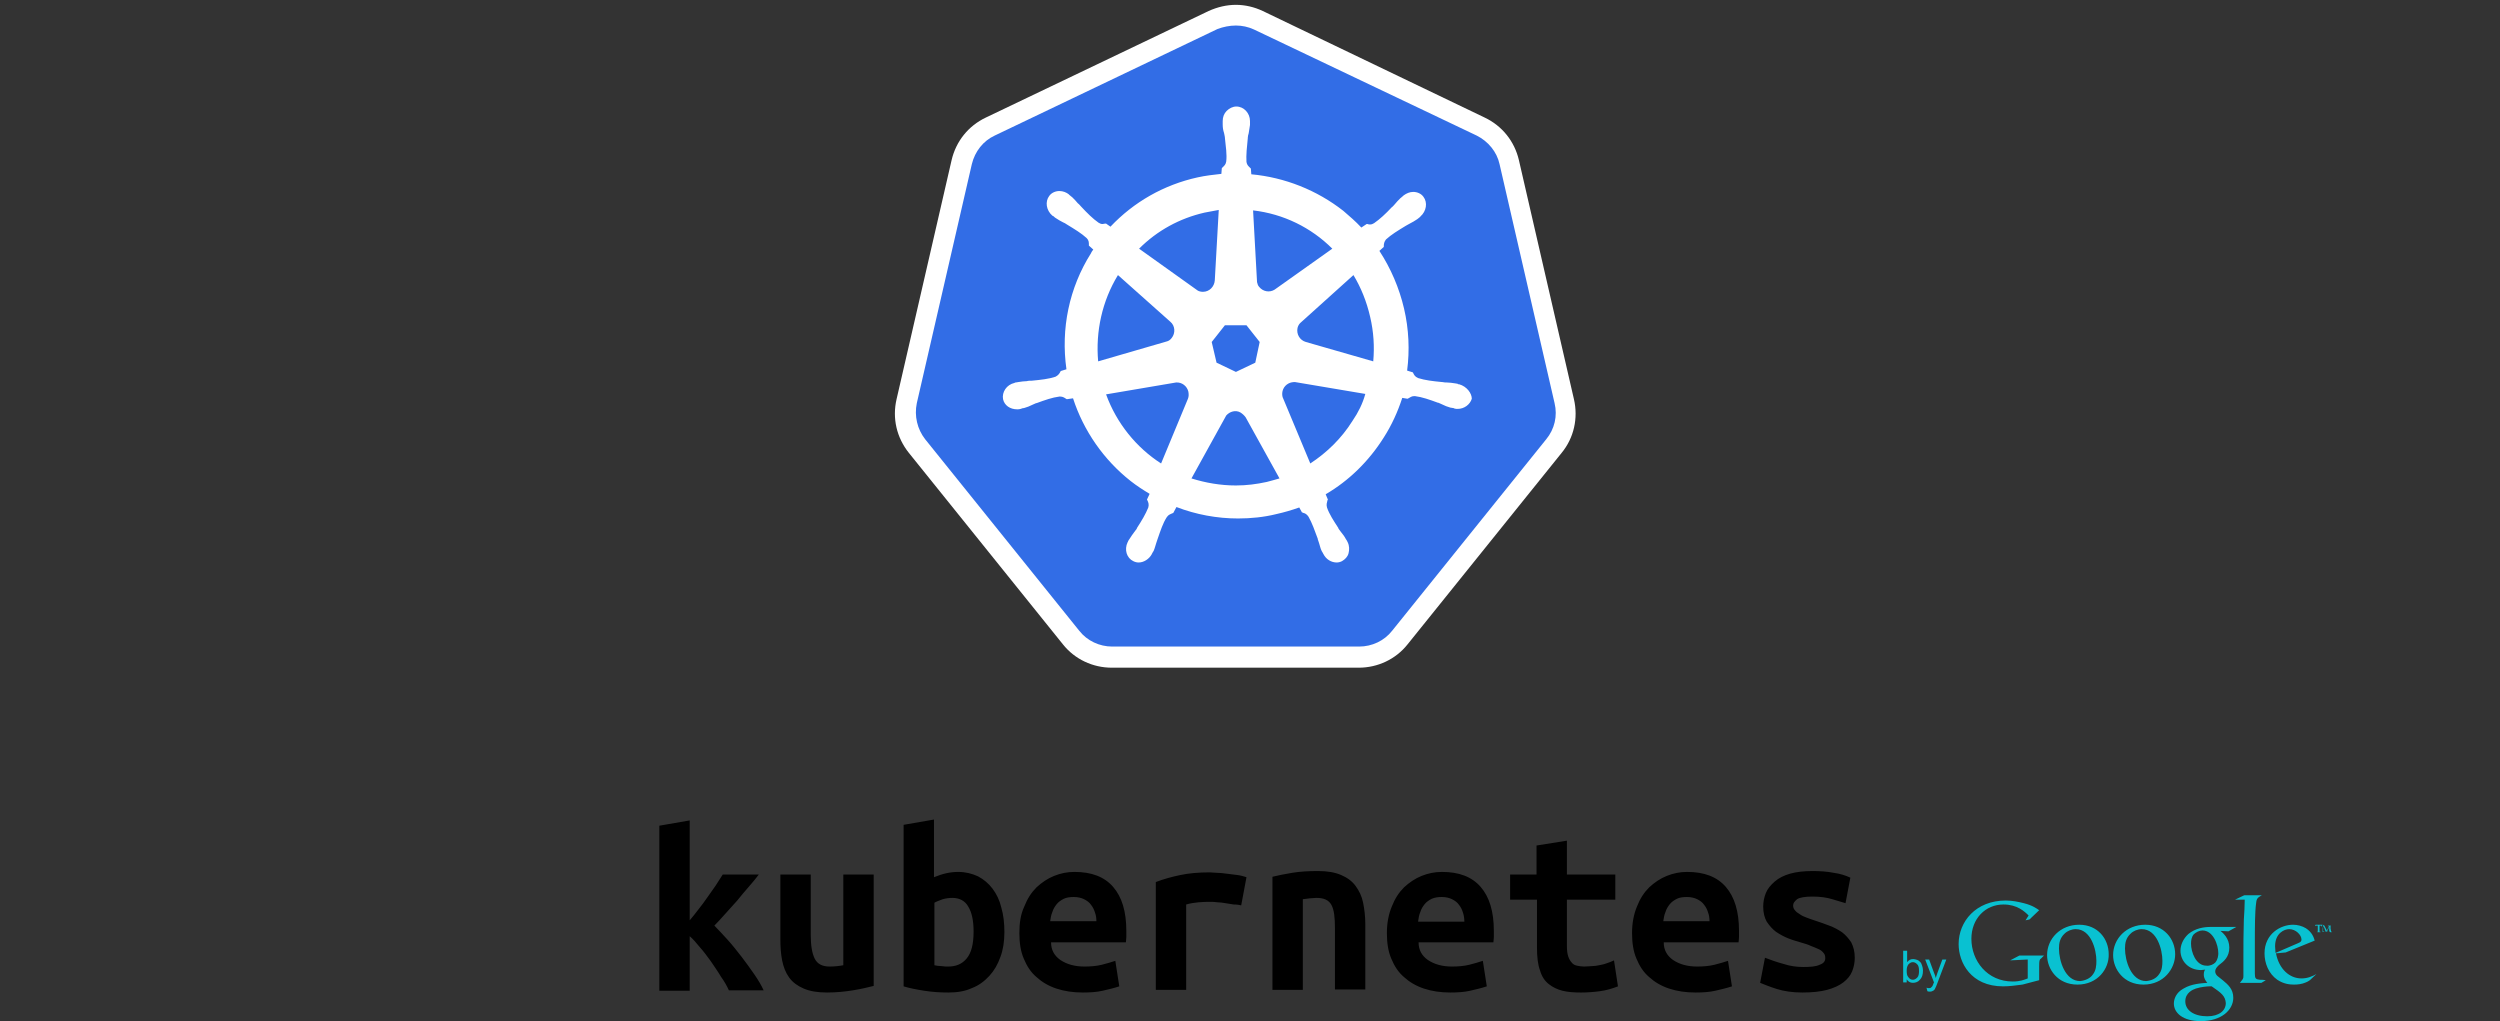 <?xml version="1.0" encoding="UTF-8" standalone="no"?>
<svg
   xmlns:dc="http://purl.org/dc/elements/1.1/"
   xmlns:cc="http://creativecommons.org/ns#"
   xmlns:rdf="http://www.w3.org/1999/02/22-rdf-syntax-ns#"
   xmlns:svg="http://www.w3.org/2000/svg"
   xmlns="http://www.w3.org/2000/svg"
   xmlns:sodipodi="http://sodipodi.sourceforge.net/DTD/sodipodi-0.dtd"
   xmlns:inkscape="http://www.inkscape.org/namespaces/inkscape"
   version="1.1"
   id="Layer_1"
   x="0"
   y="0"
   viewBox="0 0 568 232"
   enable-background="new 0 0 568 232"
   xml:space="preserve"
   inkscape:version="0.91 r13725"
   width="100%"
   height="100%"
   sodipodi:docname="kubernetes-logo.svg"><rect x="0" y="0" width="568" height="232" fill="#333333" stroke="none"/><defs
     id="defs15" /><sodipodi:namedview
     pagecolor="#ffffff"
     bordercolor="#666666"
     borderopacity="1"
     objecttolerance="10"
     gridtolerance="10"
     guidetolerance="10"
     inkscape:pageopacity="0"
     inkscape:pageshadow="2"
     inkscape:window-width="956"
     inkscape:window-height="507"
     id="namedview13"
     showgrid="false"
     inkscape:zoom="1.5038468"
     inkscape:cx="168.16008"
     inkscape:cy="168.56629"
     inkscape:window-x="0"
     inkscape:window-y="550"
     inkscape:window-maximized="0"
     inkscape:current-layer="Layer_1" /><path
     d="M252.7 149.3c-3.6 0-7-1.6-9.3-4.5l-35-43.5c-2.3-2.9-3.2-6.6-2.3-10.2l12.5-54.3c0.8-3.6 3.2-6.5 6.5-8.1l50.6-24.2c1.6-0.8 3.4-1.2 5.2-1.2s3.6 0.4 5.2 1.2l50.6 24.1c3.3 1.6 5.7 4.5 6.5 8.1l12.5 54.3c0.8 3.6 0 7.3-2.3 10.2l-35 43.5c-2.3 2.8-5.7 4.5-9.3 4.5L252.7 149.3z"
     id="path3"
     fill="#326DE6" /><path
     d="M280.8 5.8c1.4 0 2.8 0.3 4.1 0.9l50.6 24.1c2.6 1.3 4.6 3.7 5.2 6.5l12.5 54.3c0.7 2.9 0 5.9-1.9 8.2l-35 43.5c-1.8 2.3-4.6 3.6-7.5 3.6l-56.1 0c-2.9 0-5.7-1.3-7.5-3.6l-35-43.5c-1.8-2.3-2.5-5.3-1.9-8.2l12.5-54.3c0.7-2.9 2.6-5.3 5.2-6.5l50.6-24.2C277.9 6.1 279.4 5.8 280.8 5.8M280.8 1.1L280.8 1.1c-2.1 0-4.2 0.5-6.2 1.4l-50.6 24.2c-4 1.9-6.8 5.4-7.8 9.7l-12.5 54.3c-1 4.3 0 8.7 2.8 12.2l35 43.5c2.7 3.4 6.8 5.3 11.1 5.3l56.1 0c4.3 0 8.4-1.9 11.1-5.3l35-43.5c2.8-3.4 3.8-7.9 2.8-12.2l-12.5-54.3c-1-4.3-3.8-7.8-7.8-9.7L286.9 2.5C285 1.6 282.9 1.1 280.8 1.1L280.8 1.1z"
     id="path5"
     fill="#FFFFFF" /><path
     d="M331.5 87.3L331.5 87.3 331.5 87.3C331.5 87.3 331.5 87.3 331.5 87.3 331.4 87.3 331.4 87.3 331.5 87.3c-0.1 0-0.1 0-0.1 0 -0.1 0-0.2 0-0.2-0.1 -0.2 0-0.4-0.1-0.6-0.1 -0.7-0.1-1.3-0.2-1.9-0.2 -0.3 0-0.6 0-1-0.1l-0.1 0c-2.1-0.2-3.8-0.4-5.4-0.9 -0.7-0.3-0.9-0.7-1.1-1.1 0-0.1-0.1-0.1-0.1-0.2l0 0 0 0 0 0 0 0 0 0 -1.3-0.4c0.6-4.6 0.4-9.4-0.7-14.1 -1.1-4.7-3-9.1-5.6-13.1l1-0.9 0 0 0 0 0 0 0 0 0 0 0 0c0-0.1 0-0.1 0-0.2 0-0.5 0.1-1 0.5-1.5 1.2-1.1 2.7-2 4.5-3.1l0 0c0.3-0.2 0.6-0.3 0.9-0.5 0.6-0.3 1.1-0.6 1.7-1 0.1-0.1 0.3-0.2 0.5-0.4 0.1-0.1 0.2-0.1 0.2-0.2l0 0 0 0c1.4-1.2 1.7-3.2 0.7-4.5 -0.5-0.7-1.4-1.1-2.3-1.1 -0.8 0-1.5 0.3-2.2 0.8l0 0 0 0c0 0 0 0 0 0 0 0 0 0 0 0 0 0 0 0 0 0 -0.1 0.1-0.1 0.1-0.2 0.2 -0.2 0.1-0.3 0.3-0.5 0.4 -0.5 0.5-0.9 0.9-1.3 1.4 -0.2 0.2-0.4 0.5-0.7 0.7l0 0c-1.4 1.5-2.7 2.7-4 3.6 -0.3 0.2-0.6 0.3-0.9 0.3 -0.2 0-0.4 0-0.6-0.1 -0.1 0-0.1 0-0.2 0l0 0 0 0 0 0 0 0 0 0 -1.2 0.8c-1.3-1.4-2.7-2.6-4.1-3.8 -6-4.7-13.3-7.6-20.9-8.3l-0.1-1.3 0 0 0 0 0 0 0 0 0 0c-0.1-0.1-0.1-0.1-0.2-0.2 -0.3-0.3-0.7-0.6-0.8-1.3 -0.1-1.6 0.1-3.4 0.3-5.4l0-0.1c0-0.3 0.1-0.7 0.2-1 0.1-0.6 0.2-1.2 0.3-1.9 0-0.2 0-0.4 0-0.6 0-0.1 0-0.2 0-0.3 0 0 0 0 0 0 0 0 0 0 0 0 0 0 0 0 0 0v0l0 0c0-1.8-1.4-3.3-3.1-3.3 -0.8 0-1.6 0.4-2.2 1 -0.6 0.6-0.9 1.4-0.9 2.3l0 0v0c0 0 0 0 0 0 0 0 0 0 0 0 0 0 0 0 0 0 0 0.1 0 0.2 0 0.2 0 0.2 0 0.4 0 0.6 0 0.7 0.1 1.3 0.3 1.9 0.1 0.3 0.1 0.6 0.2 1l0 0.1c0.2 2 0.5 3.8 0.3 5.4 -0.1 0.7-0.5 1-0.8 1.3 -0.1 0.1-0.1 0.1-0.2 0.2l0 0 0 0 0 0 0 0 0 0 -0.1 1.3c-1.8 0.2-3.6 0.4-5.4 0.8 -7.7 1.7-14.5 5.6-19.8 11.2l-1-0.7 0 0 0 0 0 0 0 0 0 0 0 0c-0.1 0-0.1 0-0.2 0 -0.2 0-0.4 0.1-0.6 0.1 -0.3 0-0.6-0.1-0.9-0.3 -1.3-0.9-2.6-2.2-4-3.7l0 0c-0.2-0.2-0.4-0.5-0.7-0.7 -0.4-0.5-0.8-0.9-1.3-1.4 -0.1-0.1-0.3-0.2-0.5-0.4 -0.1-0.1-0.2-0.1-0.2-0.2l0 0 0 0c-0.6-0.5-1.4-0.8-2.2-0.8 -0.9 0-1.8 0.4-2.3 1.1 -1 1.3-0.7 3.3 0.7 4.5l0 0 0 0c0 0 0 0 0 0 0 0 0 0 0 0 0.1 0 0.1 0.1 0.2 0.1 0.2 0.1 0.3 0.3 0.5 0.4 0.6 0.4 1.1 0.7 1.7 1 0.3 0.1 0.6 0.3 0.9 0.5l0 0c1.8 1.1 3.3 2 4.5 3.1 0.5 0.5 0.5 1 0.5 1.5 0 0.1 0 0.1 0 0.2l0 0 0 0 0 0 0 0 0 0 1 0.9c-0.2 0.3-0.4 0.5-0.5 0.8 -5 7.9-6.9 17.2-5.6 26.4l-1.3 0.4 0 0 0 0 0 0 0 0 0 0 0 0c0 0.1-0.1 0.1-0.1 0.2 -0.2 0.4-0.5 0.8-1.1 1.1 -1.5 0.5-3.3 0.7-5.4 0.9l-0.1 0c-0.3 0-0.7 0-1 0.1 -0.6 0-1.2 0.1-1.9 0.2 -0.2 0-0.4 0.1-0.6 0.1 -0.1 0-0.2 0-0.3 0.1 0 0 0 0 0 0 0 0 0 0 0 0 0 0 0 0 0 0l0 0 0 0c-1.8 0.4-2.9 2.1-2.6 3.7 0.3 1.4 1.6 2.3 3.2 2.3 0.3 0 0.5 0 0.8-0.1l0 0 0 0c0 0 0 0 0 0 0 0 0 0 0 0 0 0 0 0 0 0 0.1 0 0.2 0 0.2-0.1 0.2 0 0.4-0.1 0.6-0.1 0.7-0.2 1.2-0.4 1.8-0.7 0.3-0.1 0.6-0.3 0.9-0.4l0.1 0c1.9-0.7 3.6-1.3 5.2-1.5 0.1 0 0.1 0 0.2 0 0.6 0 1 0.3 1.3 0.5 0.1 0 0.1 0.1 0.2 0.1l0 0 0 0 0 0 0 0 0 0 1.4-0.2c2.4 7.4 7 14 13.1 18.8 1.4 1.1 2.8 2 4.3 2.9l-0.6 1.3 0 0 0 0 0 0 0 0 0 0c0 0.1 0.1 0.1 0.1 0.2 0.2 0.4 0.4 0.9 0.2 1.6 -0.6 1.5-1.5 3-2.6 4.7l0 0.1c-0.2 0.3-0.4 0.5-0.6 0.8 -0.4 0.5-0.7 1-1.1 1.6 -0.1 0.1-0.2 0.3-0.3 0.5 0 0.1-0.1 0.2-0.1 0.2 0 0 0 0 0 0 0 0 0 0 0 0 0 0 0 0 0 0l0 0 0 0c-0.8 1.7-0.2 3.6 1.3 4.3 0.4 0.2 0.8 0.3 1.2 0.3 1.2 0 2.4-0.8 3-1.9l0 0 0 0c0 0 0 0 0 0 0 0 0 0 0 0 0 0 0 0 0 0 0-0.1 0.1-0.2 0.1-0.2 0.1-0.2 0.2-0.4 0.3-0.5 0.3-0.7 0.4-1.2 0.6-1.8 0.1-0.3 0.2-0.6 0.3-0.9l0 0c0.7-2 1.2-3.6 2.1-5 0.4-0.6 0.9-0.7 1.3-0.9 0.1 0 0.1 0 0.2-0.1l0 0 0 0 0 0 0 0 0 0 0.7-1.3c4.4 1.7 9.2 2.6 14 2.6 2.9 0 5.9-0.3 8.7-1 1.8-0.4 3.5-0.9 5.2-1.5l0.6 1.1 0 0 0 0 0 0 0 0 0 0 0 0c0.1 0 0.1 0 0.2 0.1 0.5 0.1 0.9 0.3 1.3 0.9 0.8 1.4 1.4 3.1 2.1 5l0 0.1c0.1 0.3 0.2 0.6 0.3 0.9 0.2 0.6 0.3 1.2 0.6 1.8 0.1 0.2 0.2 0.3 0.3 0.5 0 0.1 0.1 0.2 0.1 0.2 0 0 0 0 0 0 0 0 0 0 0 0 0 0 0 0 0 0l0 0 0 0c0.6 1.2 1.8 1.9 3 1.9 0.4 0 0.8-0.1 1.2-0.3 0.7-0.4 1.3-1 1.5-1.8 0.2-0.8 0.2-1.7-0.2-2.5l0 0 0 0c0 0 0 0 0 0 0 0 0 0 0 0 0 0 0 0 0 0 0-0.1-0.1-0.1-0.1-0.2 -0.1-0.2-0.2-0.4-0.3-0.5 -0.3-0.6-0.7-1.1-1.1-1.6 -0.2-0.3-0.4-0.5-0.6-0.8l0-0.1c-1.1-1.7-2.1-3.2-2.6-4.7 -0.2-0.7 0-1.1 0.1-1.6 0-0.1 0.1-0.1 0.1-0.2l0 0 0 0 0 0 0 0 0 0 -0.5-1.2c5.3-3.1 9.8-7.5 13.2-12.9 1.8-2.8 3.2-5.9 4.2-9l1.2 0.2 0 0 0 0 0 0 0 0 0 0 0 0c0.1 0 0.1-0.1 0.2-0.1 0.4-0.2 0.7-0.5 1.3-0.5 0.1 0 0.1 0 0.2 0 1.6 0.2 3.3 0.8 5.2 1.5l0.1 0c0.3 0.1 0.6 0.3 0.9 0.4 0.6 0.3 1.1 0.5 1.8 0.7 0.2 0 0.4 0.1 0.6 0.1 0.1 0 0.2 0 0.3 0.1l0 0 0 0c0.3 0.1 0.5 0.1 0.8 0.1 1.5 0 2.8-1 3.2-2.3C334.4 89.4 333.3 87.8 331.5 87.3zM285.2 82.4l-4.4 2.1 -4.4-2.1 -1.1-4.7 3-3.8 4.9 0 3 3.8L285.2 82.4zM311.3 72c0.8 3.4 1 6.8 0.7 10.1l-15.3-4.4 0 0c-1.4-0.4-2.2-1.8-1.9-3.2 0.1-0.4 0.3-0.8 0.6-1.1l12.1-10.9C309.2 65.3 310.5 68.5 311.3 72zM302.7 56.5l-13.1 9.3c-1.1 0.7-2.6 0.5-3.5-0.6 -0.3-0.3-0.4-0.7-0.5-1.1l-0.9-16.3C291.6 48.6 297.9 51.7 302.7 56.5zM273.7 48.3c1.1-0.2 2.1-0.4 3.2-0.6L276 63.7l0 0c-0.1 1.4-1.2 2.6-2.7 2.6 -0.4 0-0.9-0.1-1.2-0.3l-13.3-9.5C262.9 52.4 268 49.6 273.7 48.3zM254 62.5l11.9 10.6 0 0c1.1 0.9 1.2 2.6 0.3 3.7 -0.3 0.4-0.7 0.7-1.2 0.8l-15.5 4.5C248.9 75.3 250.4 68.4 254 62.5zM251.3 89.6l15.9-2.7c1.3-0.1 2.5 0.8 2.8 2.1 0.1 0.6 0.1 1.1-0.1 1.6l0 0 -6.1 14.7C258.2 101.7 253.7 96.2 251.3 89.6zM287.8 109.5c-2.3 0.5-4.6 0.8-7 0.8 -3.5 0-6.9-0.6-10.1-1.6l7.9-14.3c0.8-0.9 2.1-1.3 3.2-0.7 0.5 0.3 0.9 0.7 1.2 1.1h0l7.7 13.9C289.8 109 288.8 109.2 287.8 109.5zM307.3 95.6c-2.5 4-5.8 7.2-9.6 9.7l-6.3-15.1c-0.3-1.2 0.2-2.5 1.4-3.1 0.4-0.2 0.9-0.3 1.4-0.3l16 2.7C309.6 91.7 308.6 93.7 307.3 95.6z"
     id="path7"
     fill="#FFFFFF" /><path
     d="M156.7 209.1c0.7-0.8 1.3-1.6 2-2.5 0.7-0.9 1.4-1.8 2-2.7 0.6-0.9 1.3-1.8 1.9-2.7 0.6-0.9 1.1-1.7 1.6-2.5h8.2c-0.7 0.9-1.4 1.8-2.3 2.8 -0.9 1-1.7 2-2.6 3.1 -0.9 1-1.8 2-2.7 3 -0.9 1-1.7 1.9-2.5 2.7 0.9 0.9 1.9 2 3 3.2 1.1 1.2 2.1 2.5 3.2 3.9 1 1.3 2 2.7 2.9 4 0.9 1.3 1.6 2.5 2.1 3.6h-7.9c-0.4-0.9-1-2-1.8-3.1 -0.7-1.2-1.5-2.3-2.3-3.5 -0.8-1.1-1.6-2.2-2.5-3.2 -0.8-1-1.6-1.9-2.3-2.5v12.4h-6.9v-37.5l6.9-1.2V209.1L156.7 209.1zM198.5 224v-25.3h-6.9v20.6c-1 0.2-2.1 0.3-3.1 0.3 -1.7 0-2.8-0.6-3.4-1.8 -0.6-1.2-0.9-3-0.9-5.4v-13.7h-6.9v14.6c0 1.8 0.1 3.4 0.4 4.9 0.3 1.5 0.8 2.8 1.6 3.9 0.8 1.1 1.9 1.9 3.3 2.5 1.4 0.6 3.1 0.9 5.3 0.9 2.1 0 4.1-0.2 5.9-0.5C195.7 224.7 197.3 224.3 198.5 224L198.5 224zM221.2 211.6c0 2.9-0.5 4.9-1.6 6.2s-2.5 1.8-4.2 1.8c-0.4 0-0.9 0-1.5-0.1 -0.6 0-1.1-0.1-1.6-0.2v-14.2c0.5-0.3 1.1-0.5 1.9-0.8 0.7-0.2 1.5-0.3 2.2-0.3 1.6 0 2.9 0.7 3.6 2C220.8 207.3 221.2 209.2 221.2 211.6L221.2 211.6zM228.2 211.8c0-2-0.2-3.9-0.7-5.6 -0.4-1.7-1.1-3.1-2-4.3 -0.9-1.2-2-2.1-3.3-2.8 -1.3-0.6-2.8-1-4.5-1 -0.9 0-1.8 0.1-2.7 0.3 -0.9 0.2-1.8 0.5-2.8 0.9v-13.1l-6.9 1.2v36.7c1.3 0.4 2.8 0.7 4.7 1 1.9 0.3 3.7 0.4 5.5 0.4 2 0 3.8-0.3 5.3-1 1.6-0.6 2.9-1.6 4-2.8 1.1-1.2 1.9-2.6 2.5-4.3C227.9 215.8 228.2 213.9 228.2 211.8M231.6 212c0 2.2 0.3 4.2 1 5.8 0.7 1.7 1.6 3.1 2.9 4.2 1.2 1.1 2.7 2 4.5 2.6 1.8 0.6 3.8 0.9 6 0.9 1.7 0 3.2-0.1 4.5-0.4 1.3-0.3 2.6-0.6 3.8-1l-0.9-5.8c-0.9 0.3-1.9 0.6-3.1 0.9 -1.2 0.3-2.6 0.4-3.9 0.4 -2.2 0-4-0.5-5.5-1.5 -1.4-1-2.1-2.3-2.1-4h17c0-0.3 0.1-0.7 0.1-1.2 0-0.5 0-0.9 0-1.4 0-4.4-1-7.7-3-10 -2-2.3-4.9-3.4-8.8-3.4 -1.6 0-3.1 0.3-4.6 0.9 -1.5 0.6-2.8 1.5-4 2.6 -1.2 1.2-2.1 2.6-2.8 4.4C231.9 207.7 231.6 209.7 231.6 212L231.6 212zM249.1 209.3h-10.5c0.1-0.7 0.2-1.4 0.5-2.1 0.2-0.7 0.6-1.3 1-1.8 0.4-0.5 1-0.9 1.6-1.2 0.6-0.3 1.4-0.4 2.3-0.4 0.9 0 1.7 0.2 2.3 0.5 0.6 0.3 1.2 0.7 1.6 1.3 0.4 0.5 0.7 1.1 0.9 1.8C249 207.9 249.1 208.6 249.1 209.3L249.1 209.3zM282 205.7l1.2-6.4c-0.6-0.2-1.3-0.4-2.1-0.5 -0.8-0.1-1.6-0.2-2.4-0.3 -0.8-0.1-1.5-0.2-2.2-0.2 -0.7 0-1.2-0.1-1.6-0.1 -2.6 0-4.8 0.2-6.7 0.6 -1.9 0.4-3.8 0.9-5.6 1.6v24.5h6.9v-19.4c1-0.3 1.9-0.4 2.8-0.5 0.9-0.1 1.9-0.1 2.8-0.1 0.4 0 0.9 0 1.5 0.1 0.6 0 1.2 0.1 1.8 0.2 0.6 0.1 1.3 0.2 1.9 0.3C281.1 205.5 281.6 205.6 282 205.7L282 205.7zM289.1 224.9h6.9v-20.6c0.6-0.1 1.1-0.1 1.6-0.2 0.5 0 1-0.1 1.5-0.1 1.7 0 2.8 0.5 3.4 1.6 0.6 1.1 0.8 2.8 0.8 5.3v13.9h6.9v-14.8c0-1.8-0.2-3.4-0.5-4.9 -0.3-1.5-0.9-2.7-1.7-3.8 -0.8-1.1-1.9-1.9-3.3-2.5 -1.4-0.6-3.1-0.9-5.2-0.9 -2.1 0-4.1 0.1-5.9 0.4 -1.8 0.3-3.3 0.6-4.5 0.9V224.9zM315.1 212c0 2.2 0.3 4.2 1 5.8 0.7 1.7 1.6 3.1 2.9 4.2 1.2 1.1 2.7 2 4.5 2.6 1.8 0.6 3.8 0.9 6 0.9 1.7 0 3.2-0.1 4.5-0.4 1.3-0.3 2.6-0.6 3.8-1l-0.9-5.8c-0.9 0.3-1.9 0.6-3.1 0.9 -1.2 0.3-2.6 0.4-3.9 0.4 -2.2 0-4-0.5-5.5-1.5 -1.4-1-2.1-2.3-2.1-4h17c0-0.3 0.1-0.7 0.1-1.2 0-0.5 0-0.9 0-1.4 0-4.4-1-7.7-3-10 -2-2.3-4.9-3.4-8.8-3.4 -1.6 0-3.1 0.3-4.6 0.9 -1.5 0.6-2.8 1.5-4 2.6 -1.2 1.2-2.1 2.6-2.8 4.4C315.5 207.7 315.1 209.7 315.1 212L315.1 212zM322.2 209.3c0.1-0.7 0.2-1.4 0.5-2.1 0.2-0.7 0.6-1.3 1-1.8 0.4-0.5 1-0.9 1.6-1.2 0.7-0.3 1.4-0.4 2.3-0.4 0.9 0 1.7 0.2 2.3 0.5 0.6 0.3 1.2 0.7 1.6 1.3 0.4 0.5 0.7 1.1 0.9 1.8 0.2 0.6 0.3 1.3 0.3 2H322.2zM349.2 204.4v10.8c0 2.2 0.2 4 0.7 5.3 0.4 1.4 1.1 2.4 2 3.1 0.9 0.7 1.9 1.2 3.1 1.5 1.2 0.3 2.6 0.4 4.2 0.4 1.4 0 2.8-0.1 4.3-0.3 1.5-0.2 2.8-0.6 4.1-1.1l-0.9-5.9c-0.6 0.3-1.2 0.5-1.8 0.7 -0.5 0.2-1.1 0.3-1.6 0.4 -0.5 0.1-1 0.2-1.6 0.2 -0.5 0-1.1 0.1-1.8 0.1 -0.6 0-1.1-0.1-1.6-0.2 -0.5-0.1-0.9-0.3-1.2-0.7 -0.3-0.3-0.6-0.8-0.8-1.4 -0.2-0.6-0.3-1.4-0.3-2.3v-10.6h11v-5.7h-11V191l-6.9 1.1v6.6h-6v5.7L349.2 204.4 349.2 204.4zM370.8 212c0 2.2 0.3 4.2 1 5.8 0.7 1.7 1.6 3.1 2.9 4.2 1.2 1.1 2.7 2 4.5 2.6 1.8 0.6 3.8 0.9 6 0.9 1.7 0 3.2-0.1 4.5-0.4 1.3-0.3 2.6-0.6 3.8-1l-0.9-5.8c-0.9 0.3-1.9 0.6-3.1 0.9 -1.2 0.3-2.6 0.4-3.9 0.4 -2.2 0-4-0.5-5.5-1.5 -1.4-1-2.1-2.3-2.1-4h17c0-0.3 0.1-0.7 0.1-1.2 0-0.5 0-0.9 0-1.4 0-4.4-1-7.7-3-10 -2-2.3-4.9-3.4-8.8-3.4 -1.6 0-3.1 0.3-4.6 0.9 -1.5 0.6-2.8 1.5-4 2.6 -1.2 1.2-2.1 2.6-2.8 4.4C371.2 207.7 370.8 209.7 370.8 212L370.8 212zM388.4 209.3h-10.5c0.1-0.7 0.2-1.4 0.5-2.1 0.2-0.7 0.6-1.3 1-1.8 0.4-0.5 1-0.9 1.6-1.2 0.6-0.3 1.4-0.4 2.3-0.4 0.9 0 1.7 0.2 2.3 0.5 0.6 0.3 1.2 0.7 1.6 1.3 0.4 0.5 0.7 1.1 0.9 1.8C388.3 207.9 388.4 208.6 388.4 209.3L388.4 209.3zM409.7 219.7c-1.5 0-3-0.2-4.5-0.7 -1.5-0.4-2.9-0.9-4.2-1.4l-1.1 5.7c1 0.4 2.2 0.9 3.8 1.4 1.6 0.5 3.5 0.8 5.8 0.8 2.2 0 4.1-0.2 5.6-0.6 1.5-0.4 2.8-1 3.7-1.7 0.9-0.7 1.6-1.5 2-2.5 0.4-1 0.6-2 0.6-3.1 0-1.4-0.3-2.5-0.8-3.5 -0.6-0.9-1.3-1.7-2.1-2.3 -0.9-0.6-1.8-1.1-2.9-1.5 -1.1-0.4-2.1-0.8-3.1-1.1 -0.7-0.2-1.4-0.5-2-0.7 -0.6-0.2-1.2-0.5-1.6-0.8 -0.5-0.3-0.8-0.5-1.1-0.9 -0.3-0.3-0.4-0.7-0.4-1.1 0-0.5 0.3-0.9 0.9-1.4 0.6-0.4 1.8-0.6 3.5-0.6 1.7 0 3.2 0.2 4.5 0.6s2.3 0.7 3 0.9l1.1-5.8c-1.1-0.5-2.3-0.9-3.8-1.1 -1.5-0.3-3.1-0.4-4.8-0.4 -2 0-3.7 0.2-5.1 0.6 -1.4 0.4-2.6 1-3.5 1.8 -0.9 0.8-1.6 1.6-2 2.6 -0.4 1-0.6 2-0.6 3.1 0 1.4 0.3 2.5 0.8 3.4 0.6 0.9 1.3 1.7 2.1 2.3 0.9 0.6 1.8 1.1 2.8 1.5 1 0.4 2.1 0.7 3.1 1 0.7 0.2 1.4 0.4 2 0.7 0.6 0.2 1.2 0.5 1.7 0.7 0.5 0.2 0.9 0.5 1.2 0.9 0.3 0.3 0.4 0.7 0.4 1.2 0 0.7-0.4 1.2-1.3 1.5C412.6 219.6 411.3 219.7 409.7 219.7"
     id="path9"
     style="stroke:none;stroke-opacity:1;fill:#000000;fill-opacity:1"
     fill="#FFFFFF" /><path
     d="M433.2 223.2h-0.8v-7.2h0.9v2.6c0.4-0.5 0.8-0.7 1.4-0.7 0.3 0 0.6 0.1 0.9 0.2 0.3 0.1 0.5 0.3 0.7 0.5 0.2 0.2 0.3 0.5 0.4 0.8 0.1 0.3 0.2 0.7 0.2 1.1 0 0.9-0.2 1.6-0.7 2.1 -0.4 0.5-1 0.7-1.6 0.7 -0.6 0-1.1-0.3-1.4-0.8V223.2zM433.2 220.6c0 0.6 0.1 1.1 0.3 1.3 0.3 0.5 0.7 0.7 1.1 0.7 0.4 0 0.7-0.2 1-0.5 0.3-0.3 0.4-0.8 0.4-1.5 0-0.7-0.1-1.2-0.4-1.5 -0.3-0.3-0.6-0.5-1-0.5 -0.4 0-0.7 0.2-1 0.5C433.3 219.5 433.2 219.9 433.2 220.6M437.9 225.2c0.2 0.1 0.4 0.1 0.6 0.1 0.3 0 0.5-0.1 0.7-0.2 0.2-0.1 0.4-0.3 0.5-0.6 0.1-0.2 0.3-0.6 0.5-1.2l2-5.3h-0.9l-1.1 3c-0.1 0.4-0.3 0.8-0.4 1.2 -0.1-0.4-0.2-0.8-0.4-1.2l-1.1-3h-0.9l2 5.2c0 0.1-0.1 0.2-0.1 0.2 -0.1 0.3-0.2 0.6-0.3 0.7 -0.1 0.1-0.2 0.2-0.3 0.3 -0.1 0.1-0.3 0.1-0.5 0.1 -0.1 0-0.3 0-0.5-0.1L437.9 225.2M527.7 210.1l-0.2 0.1c0 0 0.2 0 0.2 0 0.1 0 0.1 0 0.1 0.1 0 0 0 0 0 0.1 0 0.1-0.1 0.5-0.1 0.6 0 0.1 0 0.3 0 0.4 0 0.1 0 0.1 0 0.2 0 0 0 0 0 0l-0.1 0.1h0.4l0.1-0.1 -0.2 0c-0.1 0-0.1 0-0.1-0.1 0 0 0-0.4 0-0.5 0-0.2 0-0.4 0.1-0.6 0.2 0.4 0.4 1.1 0.5 1.3 0.1 0 0.3-0.1 0.4-0.1l0-0.1c0-0.1 0-0.1 0.2-0.5 0.1-0.2 0.1-0.3 0.2-0.5l0 0 0 0c0 0.1 0 0.3 0 0.4 0 0.1 0 0.3 0 0.4 0 0.2 0 0.3 0.1 0.4 0.1 0.1 0.2 0.1 0.2 0.1 0.1 0 0.2 0 0.3 0 -0.1-0.1-0.1-0.1-0.2-0.3 0-0.2-0.1-0.4-0.1-0.5 0-0.1 0-0.3 0-0.4 0 0 0-0.1 0-0.1 0-0.1 0-0.1 0.1-0.2l0.1 0h-0.7l-0.2 0.1 0.2 0c0 0 0.1 0 0.1 0 0 0 0 0 0 0.1 -0.1 0.1-0.1 0.3-0.2 0.4 -0.1 0.2-0.2 0.4-0.2 0.6 0 0 0 0 0 0 -0.1-0.2-0.2-0.4-0.3-0.6 -0.1-0.2-0.2-0.4-0.3-0.6 0 0 0 0 0 0L527.7 210.1 527.7 210.1zM527.6 210.1h-1.5l-0.1 0.3 0.1 0c0.1-0.1 0.1-0.1 0.2-0.1h0.3c0 0 0 0 0 0.1 0 0.2 0 0.4 0 0.6 0 0.1 0 0.2 0 0.3 0 0.1 0 0.3 0 0.3 0 0 0 0.1-0.1 0.1l0 0.1h0.7l0.1-0.1 -0.2 0c-0.1 0-0.1 0-0.1-0.1 0-0.1 0-0.1 0-0.2 0-0.1 0-0.2 0-1.1h0.3c0.1 0 0.1 0 0.1 0.1 0 0 0 0.1 0 0.1l0.1 0L527.6 210.1 527.6 210.1zM522.1 214.3c0.5-0.2 0.8-0.4 0.8-0.8 0-1.1-1.3-2.4-2.8-2.4 -1.1 0-3.2 0.9-3.2 3.9 0 0.5 0.1 1 0.1 1.5L522.1 214.3 522.1 214.3zM524.8 222.7c-0.3 0.2-0.6 0.4-0.9 0.5 -0.9 0.4-1.9 0.5-2.7 0.5 -0.9 0-2.3-0.1-3.8-1.1 -2-1.4-2.9-3.8-2.9-6 0-4.4 3.6-6.5 6.5-6.5 1 0 2.1 0.3 2.9 0.8 1.4 0.9 1.8 2.1 2 2.8l-6.6 2.7 -2.2 0.2c0.7 3.6 3.1 5.7 5.8 5.7 1.4 0 2.5-0.5 3.4-1L524.8 222.7 524.8 222.7zM513.8 223.3l1-0.6c-0.5-0.1-1-0.1-1.4-0.1 -0.9-0.1-1.1-0.3-1.1-1.4v-6.5c0-4 0-7.5 0.3-9.6 0.1-1 0.4-1.2 1.3-1.7h-4l-2.1 1h2.2c0 1.3-0.1 3.1-0.2 4.5 -0.1 2.9-0.1 6.1-0.1 8.3v4.6c0 0.6-0.1 0.6-0.8 1.5H513.8L513.8 223.3zM503.3 218.7c0.6-0.7 0.7-1.6 0.7-2.1 0-2-1.2-5.2-3.6-5.2 -0.7 0-1.5 0.4-2 0.9 -0.5 0.6-0.6 1.4-0.6 2.1 0 1.9 1.1 5 3.5 5C502.1 219.5 502.9 219.1 503.3 218.7zM502.5 224.1c-0.2 0-0.4 0-0.6 0 -0.3 0-1.8 0.1-3 0.5 -0.6 0.2-2.4 0.9-2.4 2.9 0 2 1.9 3.4 5 3.4 2.7 0 4.2-1.3 4.2-3C505.6 226.3 504.7 225.6 502.5 224.1L502.5 224.1zM504.5 211.5c0.6 0.5 2 1.7 2 3.8 0 2.1-1.2 3.1-2.4 4 -0.4 0.4-0.8 0.8-0.8 1.4 0 0.6 0.4 1 0.7 1.2l1 0.8c1.2 1 2.4 2 2.4 4 0 2.7-2.6 5.3-7.4 5.3 -4.1 0-6.1-1.9-6.1-4 0-1 0.5-2.5 2.2-3.4 1.8-1.1 4.1-1.2 5.4-1.3 -0.4-0.5-0.8-1-0.8-1.9 0-0.5 0.1-0.8 0.3-1.1 -0.3 0-0.6 0.1-0.9 0.1 -3 0-4.7-2.2-4.7-4.4 0-1.3 0.6-2.7 1.8-3.8 1.6-1.3 3.5-1.6 5.1-1.6h5.8l-1.8 1L504.5 211.5 504.5 211.5zM490.5 221.4c0.7-0.9 0.8-2 0.8-3.1 0-2.5-1.2-7.2-4.7-7.2 -0.9 0-1.9 0.4-2.5 1 -1.1 1-1.3 2.2-1.3 3.4 0 2.8 1.4 7.4 4.8 7.4C488.8 222.8 489.9 222.3 490.5 221.4zM487 223.7c-4.5 0-6.9-3.5-6.9-6.7 0-3.7 3-6.9 7.3-6.9 4.2 0 6.8 3.2 6.8 6.7C494.2 220.1 491.6 223.7 487 223.7M475.5 221.4c0.7-0.9 0.8-2 0.8-3.1 0-2.5-1.2-7.2-4.7-7.2 -0.9 0-1.9 0.4-2.5 1 -1.1 1-1.3 2.2-1.3 3.4 0 2.8 1.4 7.4 4.8 7.4C473.7 222.8 474.9 222.3 475.5 221.4zM472 223.7c-4.5 0-6.9-3.5-6.9-6.7 0-3.7 3-6.9 7.3-6.9 4.2 0 6.7 3.2 6.7 6.7C479.2 220.1 476.6 223.7 472 223.7M463.3 222.7v-3.2c0-0.3 0-1 0.1-1.3 0.1-0.2 0.1-0.3 0.3-0.4l0.7-0.7h-5.6l-2.1 1.1 4-0.2v4.3c-0.8 0.3-1.7 0.7-3.4 0.7 -5.8 0-9.4-4.7-9.4-9.7 0-4.6 3.2-7.8 7.3-7.8 3.1 0 4.8 1.6 5.7 2.5l-0.7 1.1 0.9-0.2 2.2-2.1c-0.6-0.4-1.5-1.1-3.5-1.6 -1.2-0.3-2.6-0.6-4.1-0.6 -6.8 0-10.7 4.8-10.7 9.9 0 4.2 2.8 9.6 10.1 9.6 1.5 0 2.8-0.2 4.4-0.4L463.3 222.7 463.3 222.7z"
     id="path11"
     fill="#09C1D1" /></svg>